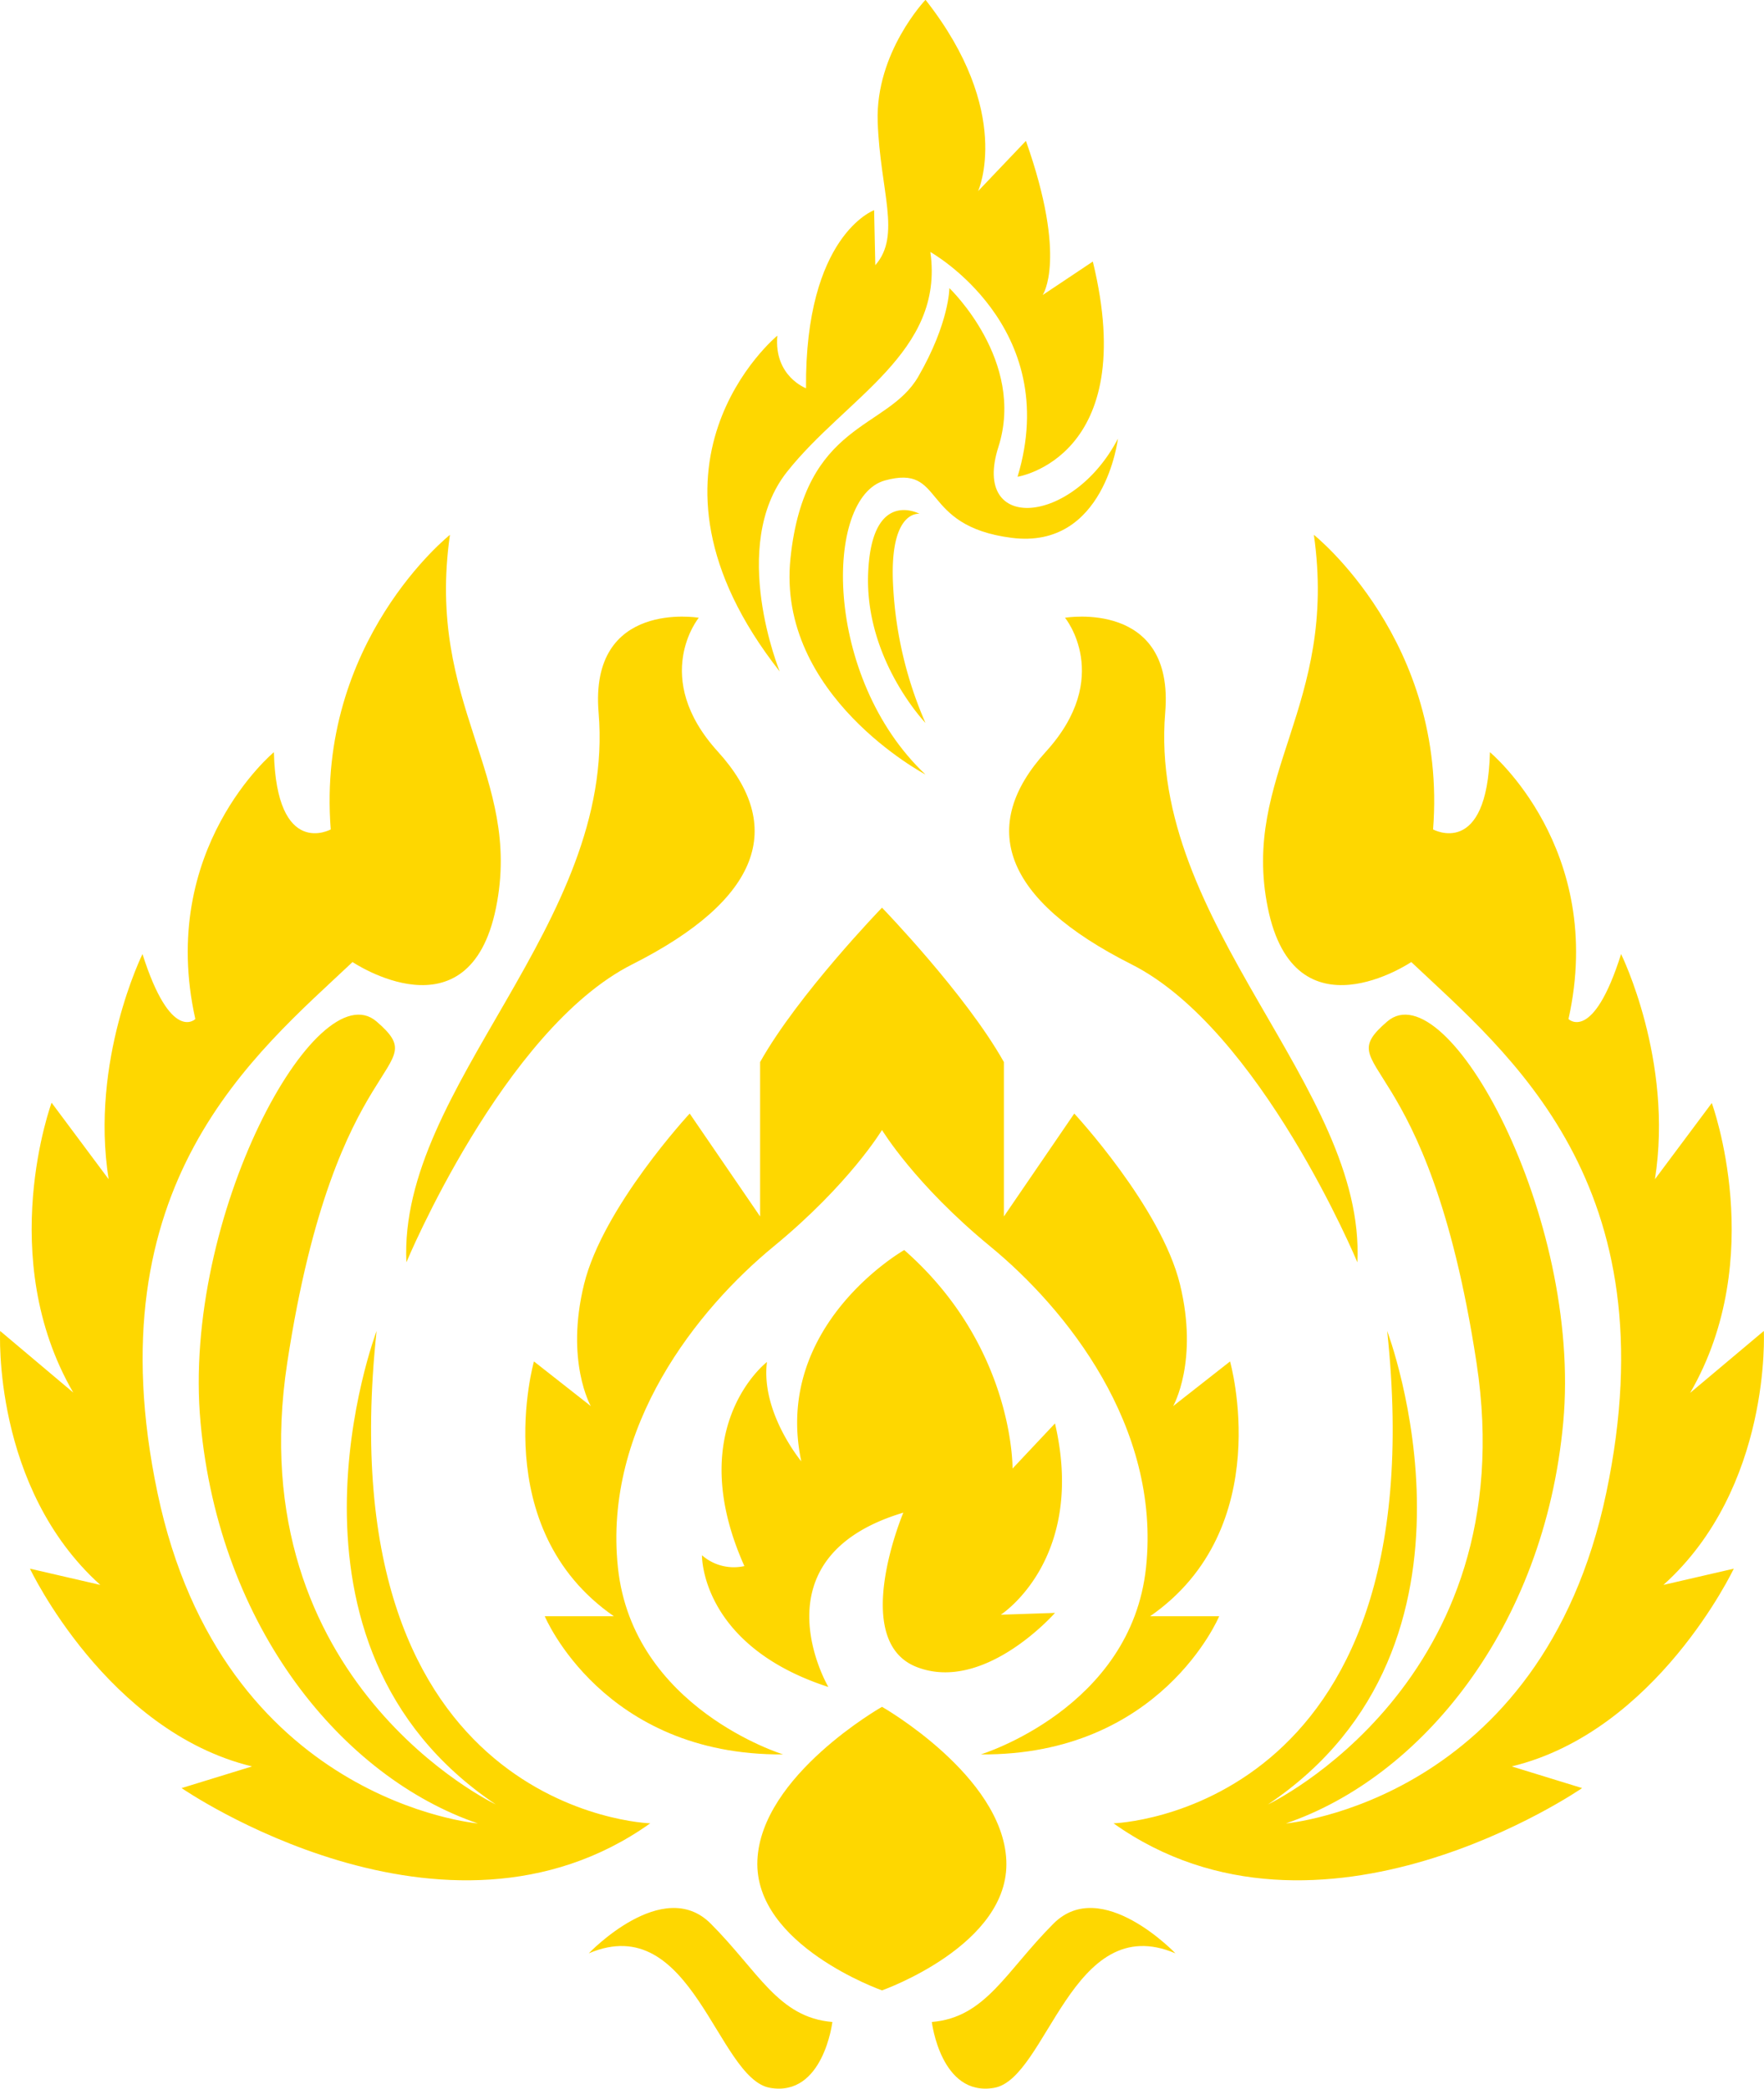 <svg id="Layer_1" data-name="Layer 1" xmlns="http://www.w3.org/2000/svg" viewBox="0 0 368.92 436.73"><defs><style>.cls-1{fill:#fed700;}</style></defs><path class="cls-1" d="M322.37,305.72l-11.9,9.34s5.38-9.34,1.42-25.49-22.1-35.68-22.1-35.68l-14.72,21.52V243.12c-7.93-14.15-25.48-32.27-25.49-32.28h0S232,229,224.09,243.12v32.29l-14.73-21.52s-18.13,19.54-22.09,35.68,1.41,25.49,1.41,25.49l-11.89-9.34S166.87,340.55,193.5,359H179.05s12.18,29.18,49.85,28.89c0,0-31.44-9.63-34.55-39.08s16.71-54.1,32.57-67.13,22.65-24.34,22.66-24.35,6.8,11.33,22.65,24.35,35.69,37.67,32.57,67.13-34.55,39.08-34.55,39.08c37.67.29,49.85-28.89,49.85-28.89H305.65C332.28,340.55,322.37,305.72,322.37,305.72Z" transform="translate(-65.12 -21.05)"/><path class="cls-1" d="M238.36,373.79s-15.86-27,15.68-36.45c0,0-11.33,26.82,2.83,32.29s28.89-11.33,28.89-11.33l-11.33.38s17.94-11.52,11.33-40l-8.88,9.44s.38-25.49-22.65-45.69c0,0-27.57,15.67-21.53,44.18,0,0-8.5-10.2-7.18-20.77,0,0-17.74,13.6-4.72,42.67a10.12,10.12,0,0,1-8.87-2.26S211.55,365.1,238.36,373.79Z" transform="translate(-65.12 -21.05)"/><path class="cls-1" d="M249.58,377.94s-25.31,14.35-26.06,32.1,26.06,27.19,26.06,27.19,26.81-9.44,26-27.19S249.58,377.94,249.58,377.94Z" transform="translate(-65.12 -21.05)"/><path class="cls-1" d="M239.2,443.84s-1.89,15.67-13,13.78-16.24-37.38-37.95-28.13c0,0,15.48-16.24,25.49-6.23S227.87,442.9,239.2,443.84Z" transform="translate(-65.12 -21.05)"/><path class="cls-1" d="M260,443.84s1.89,15.67,13,13.78,16.24-37.38,37.95-28.13c0,0-15.48-16.24-25.49-6.23S271.28,442.9,260,443.84Z" transform="translate(-65.12 -21.05)"/><path class="cls-1" d="M228.19,161.46s-10.74-26.23,1.5-41.72,33-25,30-46c0,0,27.74,15.49,18.24,47,0,0,25.74-4,15.74-45l-10.49,7s5.25-7.49-3.5-32.23l-10,10.5s7.49-16.49-11-40c0,0-10.49,11-10,25.49s5,23.73-.5,30L247.93,65s-14.49,5.25-14.24,37.23c0,0-6.75-2.5-6-11C227.69,91.26,194.44,118.49,228.19,161.46Z" transform="translate(-65.12 -21.05)"/><path class="cls-1" d="M258.67,183s-31.23-16.49-28.23-45.22,20.24-26.73,26.74-38,6.49-18.49,6.49-18.49,16,15.24,10.25,33.23,15.48,16.49,25-1.74c0,0-2.75,23.23-22.24,20.73s-13.74-15.49-26.48-12S237.19,162.71,258.67,183Z" transform="translate(-65.12 -21.05)"/><path class="cls-1" d="M257.43,128.49s-6.5-1-5.5,15.48a81.78,81.78,0,0,0,6.74,28.24S246,159,246.68,141,257.43,128.49,257.43,128.49Z" transform="translate(-65.12 -21.05)"/><path class="cls-1" d="M298,402.3s68-2,57.23-102.95c0,0,24.92,65.56-24.93,99,0,0,53.82-25.49,43.62-92.33s-31.15-60.61-18.69-71.37,40.78,40.78,36.82,83.83-29.81,74.21-58,83.84c0,0,53.43-4.53,67-69.11s-20.39-91.77-40.78-111c0,0-24.36,16.42-30-11.33s14.73-42.21,9.63-78c0,0,28,22.23,24.93,61.6,0,0,11.33,6.23,11.89-16.15,0,0,24.36,20.19,16.43,55.8,0,0,5.11,5.1,11-13.59,0,0,11,22.23,7.08,47.08l11.89-15.93s11.9,32.29-4.53,60.61L434,299.35s1.7,32.71-21,53.1l14.72-3.4s-16.09,34-46.44,41.35l14.72,4.53S341.07,432.89,298,402.3Z" transform="translate(-65.12 -21.05)"/><path class="cls-1" d="M349,285s-20.27-48.71-47.24-62.31-32.07-28.89-17.9-44.47,4-28,4-28,22.92-3.88,20.95,19.83C305.14,214.23,350.74,248.22,349,285Z" transform="translate(-65.12 -21.05)"/><path class="cls-1" d="M201.11,402.3s-68-2-57.23-102.95c0,0-24.92,65.56,24.93,99,0,0-53.82-25.49-43.62-92.33s31.15-60.61,18.69-71.37-40.78,40.78-36.82,83.83,29.81,74.21,58,83.84c0,0-53.43-4.53-67-69.11s20.39-91.77,40.79-111c0,0,24.35,16.42,30-11.33s-14.73-42.21-9.63-78c0,0-28,22.23-24.93,61.6,0,0-11.33,6.23-11.89-16.15,0,0-24.36,20.19-16.43,55.8,0,0-5.11,5.1-11.05-13.59,0,0-11,22.23-7.08,47.08L75.91,251.62S64,283.91,80.44,312.23L65.15,299.35s-1.7,32.71,20.95,53.1l-14.72-3.4s16.09,34,46.45,41.35l-14.73,4.53S158.08,432.89,201.11,402.3Z" transform="translate(-65.12 -21.05)"/><path class="cls-1" d="M150.11,285s20.27-48.71,47.24-62.31,32.07-28.89,17.91-44.47-4-28-4-28-22.92-3.88-20.95,19.83C194,214.23,148.41,248.22,150.11,285Z" transform="translate(-65.12 -21.05)"/></svg>